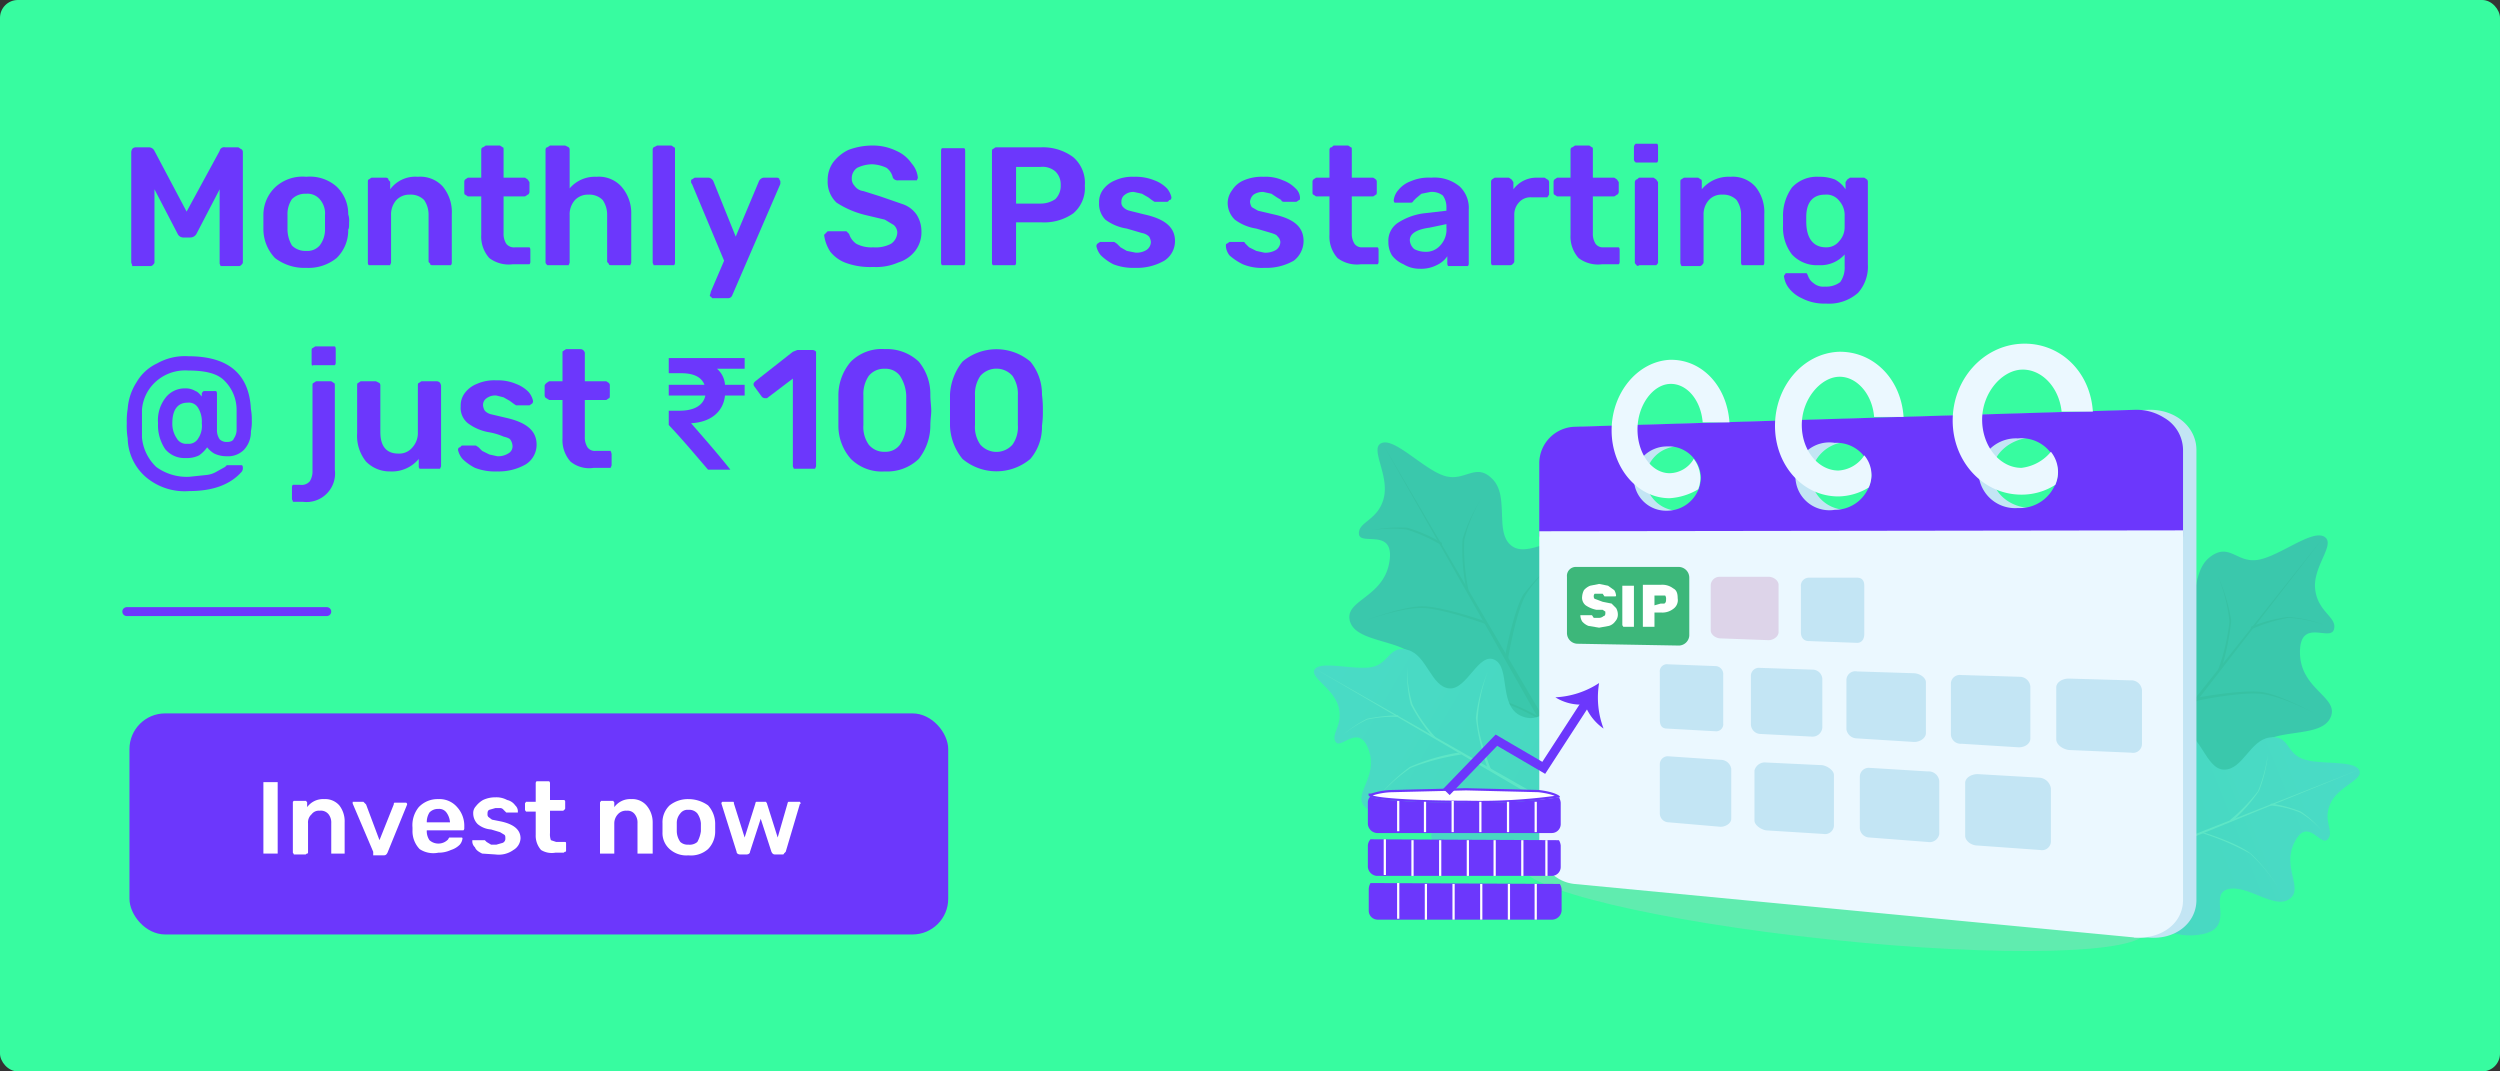 <svg xmlns="http://www.w3.org/2000/svg" xmlns:xlink="http://www.w3.org/1999/xlink" viewBox="0 0 280 120"><rect x="0" y="0" width="280" height="120" fill="#333333" stroke="none"/><defs><style>.cls-1{isolation:isolate;}.cls-2{fill:#37fca0;}.cls-3{fill:#6c37fc;}.cls-16,.cls-4{fill:#fff;}.cls-5{opacity:0.4;}.cls-6{fill:#3f7abf;}.cls-7{fill:#376ba8;}.cls-8{fill:url(#linear-gradient);}.cls-9{fill:#97c6ff;}.cls-10{fill:url(#linear-gradient-2);}.cls-11{fill:#bec7d4;opacity:0.3;mix-blend-mode:multiply;}.cls-12{fill:#c3e5f4;}.cls-13{fill:#ebf8ff;}.cls-14{fill:#3db77a;}.cls-15{fill:#ddd4e9;}.cls-16,.cls-18,.cls-19{stroke:#6c37fc;}.cls-16,.cls-17,.cls-18,.cls-19{stroke-miterlimit:10;}.cls-16,.cls-17{stroke-width:0.25px;}.cls-17,.cls-18,.cls-19{fill:none;}.cls-17{stroke:#fff;}.cls-19{stroke-linecap:round;}</style><linearGradient id="linear-gradient" x1="147.39" y1="47.21" x2="179.74" y2="28.52" gradientTransform="matrix(1, 0, 0, -1, 0, 122)" gradientUnits="userSpaceOnUse"><stop offset="0" stop-color="#64abff"/><stop offset="1" stop-color="#60a0ed"/></linearGradient><linearGradient id="linear-gradient-2" x1="263.96" y1="36.87" x2="231.6" y2="18.19" gradientTransform="matrix(0.99, 0.14, 0.14, -0.99, -2.42, 85.35)" xlink:href="#linear-gradient"/></defs><g class="cls-1"><g id="Layer_1" data-name="Layer 1"><rect class="cls-2" width="280" height="120" rx="2"/><path class="cls-3" d="M14.8,29.7c0-.1-.1-.2-.1-.3V17a1,1,0,0,1,.1-.3.5.5,0,0,1,.4-.2h1.5a.7.7,0,0,1,.6.4l3.6,6.8,3.7-6.8a.5.5,0,0,1,.6-.4h1.5l.3.2c.1,0,.2.2.2.3V29.4c0,.1-.1.2-.2.3s-.2.1-.3.1h-2c0-.1-.1-.2-.1-.3V21.2l-2.6,5a.8.8,0,0,1-.7.4h-.8a.7.7,0,0,1-.6-.4l-2.6-5v8.2c0,.1-.1.2-.2.3s-.2.1-.3.1h-2Z"/><path class="cls-3" d="M30.8,28.9a4.7,4.7,0,0,1-1.3-3.2V24a4.3,4.3,0,0,1,1.4-3.1,4.5,4.5,0,0,1,3.4-1.1,4.5,4.5,0,0,1,3.4,1.1A4.2,4.2,0,0,1,39,24a2.2,2.2,0,0,1,.1.9c0,.4,0,.7-.1.8a4.3,4.3,0,0,1-1.3,3.2A5,5,0,0,1,34.3,30,5.4,5.4,0,0,1,30.8,28.9Zm5-1.4a2.9,2.9,0,0,0,.6-1.9V24.1a2.4,2.4,0,0,0-.6-1.8,1.8,1.8,0,0,0-1.5-.6,2.1,2.1,0,0,0-1.6.6,3,3,0,0,0-.5,1.8v1.5a3.6,3.6,0,0,0,.5,1.9,2.1,2.1,0,0,0,1.6.6A1.8,1.8,0,0,0,35.8,27.5Z"/><path class="cls-3" d="M41.3,29.7a.4.4,0,0,1-.1-.3v-9c0-.1,0-.3.1-.3l.3-.2h1.6c.2,0,.3.1.3.2s.2.2.2.3v.8a3.5,3.5,0,0,1,3.1-1.4,3.4,3.4,0,0,1,2.8,1.1,4.5,4.5,0,0,1,1,3.1v5.4a.4.4,0,0,1-.1.3h-2c-.2,0-.3,0-.3-.1s-.2-.2-.2-.3V24.1a2.9,2.9,0,0,0-.5-1.7,2.1,2.1,0,0,0-1.6-.6,2,2,0,0,0-1.5.6,2.4,2.4,0,0,0-.6,1.7v5.3c0,.1-.1.2-.1.3H41.3Z"/><path class="cls-3" d="M54.8,28.9a3.6,3.6,0,0,1-.9-2.6V22H52.4l-.3-.2c-.1,0-.1-.2-.1-.3V20.4a.4.4,0,0,1,.1-.3l.3-.2h1.5V16.8c0-.2.1-.3.2-.3l.3-.2H56l.3.2c.1,0,.1.1.1.3v3.1h2.4l.3.2.2.3v1.1c0,.1-.1.3-.2.3l-.3.2H56.4v4.1a2.1,2.1,0,0,0,.3,1.2,1.1,1.1,0,0,0,1,.4h1.6c.1.1.1.2.1.4v1.2a.4.4,0,0,1-.1.3H57.4A3.6,3.6,0,0,1,54.8,28.9Z"/><path class="cls-3" d="M61.3,29.7c-.1-.1-.2-.2-.2-.3V16.8c0-.2.1-.3.2-.3l.3-.2h1.7l.4.2a.4.4,0,0,1,.1.3v4.3a3.7,3.7,0,0,1,3-1.3,3.4,3.4,0,0,1,2.8,1.1A4.5,4.5,0,0,1,70.7,24v5.4c0,.1-.1.2-.1.3H68.5c-.1,0-.3,0-.3-.1s-.2-.2-.2-.3V24.1a2.9,2.9,0,0,0-.5-1.7,2.1,2.1,0,0,0-1.6-.6,2,2,0,0,0-1.5.6,2.4,2.4,0,0,0-.6,1.7v5.3c0,.1-.1.2-.1.3H61.3Z"/><path class="cls-3" d="M73.2,29.7c0-.1-.1-.2-.1-.3V16.8a.4.4,0,0,1,.1-.3l.4-.2h1.6l.3.2c.1,0,.1.1.1.3V29.4a.4.4,0,0,1-.1.3H73.2Z"/><path class="cls-3" d="M79.7,33.3c-.1-.1-.2-.1-.2-.2s.1-.2.1-.4l1.5-3.5-3.6-8.6a.3.3,0,0,1-.1-.2c0-.2,0-.3.1-.3l.3-.2h1.6a.7.7,0,0,1,.5.4l2.5,6.2L85,20.3a.7.7,0,0,1,.5-.4H87c.2,0,.3.1.3.2s.1.1.1.2v.3L82,33.1a.5.5,0,0,1-.5.3H79.9C79.8,33.4,79.7,33.4,79.7,33.3Z"/><path class="cls-3" d="M94.9,29.5A4,4,0,0,1,93,28.2a4.4,4.4,0,0,1-.7-1.9,39806572953252.4,39806572953252.4,0,0,0,.4-.4h2.1l.3.3a2.1,2.1,0,0,0,.8,1.1,3.6,3.6,0,0,0,1.9.4,3.7,3.7,0,0,0,2-.4,1.6,1.6,0,0,0,.7-1.3,1.2,1.2,0,0,0-.4-.8l-1-.6L97,24.1a10.4,10.4,0,0,1-3.3-1.4,3.2,3.2,0,0,1-1-2.5,3.4,3.4,0,0,1,.6-2A4.7,4.7,0,0,1,95,16.8a7.6,7.6,0,0,1,2.7-.5,6,6,0,0,1,2.7.6,4,4,0,0,1,1.7,1.4,2.8,2.8,0,0,1,.7,1.6c0,.1-.1.2-.1.3h-2.1a.6.6,0,0,1-.6-.3,1.9,1.9,0,0,0-.7-1.1,4.2,4.2,0,0,0-1.6-.4,3.9,3.9,0,0,0-1.7.4,1.4,1.4,0,0,0-.6,1.2,1.1,1.1,0,0,0,.3.8,1.4,1.4,0,0,0,1,.6l1.9.6,2.6.9a3.1,3.1,0,0,1,1.5,1.2,3.5,3.5,0,0,1,.5,1.8,3.4,3.4,0,0,1-.7,2.2,3.8,3.8,0,0,1-1.9,1.3,6.1,6.1,0,0,1-2.8.5A7.9,7.9,0,0,1,94.9,29.5Z"/><path class="cls-3" d="M105.5,29.7a.4.4,0,0,1-.1-.3V17c0-.2,0-.3.1-.4H108c.1.1.1.2.1.4V29.4a.4.4,0,0,1-.1.3h-2.5Z"/><path class="cls-3" d="M111.2,29.7a.4.4,0,0,1-.1-.3V17c0-.1,0-.3.1-.3l.3-.2h5.1a5.7,5.7,0,0,1,3.6,1.1,3.8,3.8,0,0,1,1.3,3.2,3.7,3.7,0,0,1-1.3,3.1,5.7,5.7,0,0,1-3.6,1h-2.8v4.5a.4.4,0,0,1-.1.3h-2.5Zm5.3-6.9a2.9,2.9,0,0,0,1.7-.5,2.1,2.1,0,0,0,.6-1.6,2,2,0,0,0-.6-1.5,2.2,2.2,0,0,0-1.7-.5h-2.7v4.1Z"/><path class="cls-3" d="M124.7,29.6a5.6,5.6,0,0,1-1.4-1,2.3,2.3,0,0,1-.5-1,.4.4,0,0,1,.1-.3l.3-.2h1.6l.3.2.4.4.7.4,1,.2a2.1,2.1,0,0,0,1.2-.3,1.1,1.1,0,0,0,.5-.9,1.4,1.4,0,0,0-.2-.6,1.5,1.5,0,0,0-.8-.4l-1.7-.5a5.4,5.4,0,0,1-2.4-1,2.5,2.5,0,0,1-.7-1.9,2.3,2.3,0,0,1,.4-1.4,3.1,3.1,0,0,1,1.4-1.1,4.6,4.6,0,0,1,2.1-.4,5.6,5.6,0,0,1,2.3.4,3.8,3.8,0,0,1,1.4.9,2.3,2.3,0,0,1,.5,1c0,.2-.1.3-.2.3s-.1.2-.3.2h-1.4l-.3-.2-.4-.3-.7-.4-.9-.2a1.5,1.5,0,0,0-1,.3.9.9,0,0,0-.4.8.7.7,0,0,0,.2.6,1.4,1.4,0,0,0,.7.4l1.6.4c2.3.5,3.5,1.4,3.5,3a2.6,2.6,0,0,1-1.2,2.2,6.2,6.2,0,0,1-3.3.8A6.1,6.1,0,0,1,124.7,29.6Z"/><path class="cls-3" d="M139.2,29.6a6.5,6.5,0,0,1-1.5-1,1.9,1.9,0,0,1-.4-1c0-.2,0-.3.1-.3l.3-.2h1.6c.1,0,.1.1.2.2l.4.4.8.4.9.2a2.3,2.3,0,0,0,1.3-.3,1.1,1.1,0,0,0,.5-.9.9.9,0,0,0-.3-.6c-.1-.2-.4-.3-.7-.4l-1.7-.5a5.4,5.4,0,0,1-2.4-1,2.6,2.6,0,0,1-.8-1.9,2.4,2.4,0,0,1,.5-1.4,2.8,2.8,0,0,1,1.3-1.1,5.1,5.1,0,0,1,2.2-.4,4.8,4.8,0,0,1,2.2.4,3.8,3.8,0,0,1,1.4.9,1.5,1.5,0,0,1,.5,1c0,.2,0,.3-.1.3l-.3.2h-1.4c-.2,0-.3-.1-.3-.2l-.5-.3-.6-.4-.9-.2a1.8,1.8,0,0,0-1.1.3,1.2,1.2,0,0,0-.4.8,1.4,1.4,0,0,0,.2.6l.7.4,1.7.4c2.3.5,3.4,1.4,3.4,3a2.8,2.8,0,0,1-1.1,2.2,6.2,6.2,0,0,1-3.3.8A5.5,5.5,0,0,1,139.2,29.6Z"/><path class="cls-3" d="M149.8,28.9a3.6,3.6,0,0,1-.9-2.6V22h-1.5l-.3-.2c-.1,0-.1-.2-.1-.3V20.4a.4.4,0,0,1,.1-.3l.3-.2h1.5V16.8c0-.2.1-.3.2-.3s.2-.2.3-.2H151l.3.2c.1,0,.1.1.1.3v3.1h2.4l.3.2a.4.4,0,0,1,.1.3v1.1c0,.1,0,.3-.1.3l-.3.2h-2.4v4.1a2.1,2.1,0,0,0,.3,1.2,1,1,0,0,0,.9.4h1.7c.1.1.1.2.1.4v1.2a.4.4,0,0,1-.1.3h-1.9A3.6,3.6,0,0,1,149.8,28.9Z"/><path class="cls-3" d="M157.2,29.6a3.2,3.2,0,0,1-1.3-1,2.8,2.8,0,0,1-.4-1.5,2.4,2.4,0,0,1,1-2.1,7,7,0,0,1,2.9-1.1l2.6-.3v-.4a2.2,2.2,0,0,0-.4-1.3,2,2,0,0,0-1.4-.4l-1,.2-.6.5-.3.3c-.1.2-.2.2-.3.2h-1.8a.4.4,0,0,1-.1-.3,2.1,2.1,0,0,1,.5-1.1,3.2,3.2,0,0,1,1.4-1,5,5,0,0,1,2.3-.4,4.4,4.4,0,0,1,3.2,1,3.3,3.3,0,0,1,1,2.6v6a.4.4,0,0,1-.1.3h-2.2a.4.4,0,0,1-.1-.3v-.8a2.9,2.9,0,0,1-1.2,1,3.8,3.8,0,0,1-1.9.4A3.4,3.4,0,0,1,157.2,29.6Zm4.1-2.1a2.6,2.6,0,0,0,.7-2v-.4l-1.9.4c-1.5.2-2.2.7-2.2,1.4a1.4,1.4,0,0,0,.5,1,2.7,2.7,0,0,0,1.2.3A2.1,2.1,0,0,0,161.3,27.5Z"/><path class="cls-3" d="M167.1,29.7a.4.4,0,0,1-.1-.3v-9a.4.4,0,0,1,.1-.3l.3-.2H169l.3.2.2.3v.8a3.2,3.2,0,0,1,2.7-1.3h.8l.3.2c.1,0,.2.2.2.3v1.4l-.2.3h-1.8a1.7,1.7,0,0,0-1.4.6,2,2,0,0,0-.5,1.4v5.2c0,.1-.1.2-.2.3s-.2.1-.3.1h-2Z"/><path class="cls-3" d="M176.8,28.9a3.6,3.6,0,0,1-.9-2.6V22h-1.5l-.3-.2c-.1,0-.1-.2-.1-.3V20.4a.4.4,0,0,1,.1-.3l.3-.2h1.5V16.8c0-.2.1-.3.2-.3l.3-.2H178l.3.2c.1,0,.1.1.1.3v3.1h2.4l.3.2.2.3v1.1c0,.1-.1.3-.2.3l-.3.2h-2.4v4.1a2.1,2.1,0,0,0,.3,1.2,1,1,0,0,0,.9.4h1.7c.1.1.1.2.1.4v1.2a.4.4,0,0,1-.1.3h-1.9A3.6,3.6,0,0,1,176.8,28.9Z"/><path class="cls-3" d="M183.2,18.2c-.1-.1-.2-.2-.2-.3V16.5a.5.5,0,0,1,.2-.4h2.4c.1.1.1.2.1.4v1.4a.4.4,0,0,1-.1.3h-2.4Zm.1,11.5c-.1-.1-.2-.2-.2-.3v-9c0-.1.1-.3.2-.3s.2-.2.3-.2h1.6l.3.2.2.3v9c0,.1-.1.2-.2.3h-1.9C183.5,29.8,183.3,29.8,183.3,29.7Z"/><path class="cls-3" d="M188.3,29.7a.4.4,0,0,1-.1-.3v-9c0-.1,0-.3.1-.3l.3-.2h1.6l.3.2c.1,0,.1.2.1.3v.8a3.9,3.9,0,0,1,3.2-1.4,3.4,3.4,0,0,1,2.8,1.1,4.5,4.5,0,0,1,1,3.1v5.4a.4.4,0,0,1-.1.3h-2.4a.4.4,0,0,1-.1-.3V24.1a2.9,2.9,0,0,0-.5-1.7,2.1,2.1,0,0,0-1.6-.6,1.9,1.9,0,0,0-1.5.6,2.4,2.4,0,0,0-.6,1.7v5.3c0,.1-.1.2-.2.3s-.2.1-.3.1h-2Z"/><path class="cls-3" d="M201.8,33.4a3.8,3.8,0,0,1-1.5-1.2,2.7,2.7,0,0,1-.5-1.3l.2-.3h2.3c.1,0,.1.1.2.3a1.6,1.6,0,0,0,.6.8,1.7,1.7,0,0,0,1.3.4,2.6,2.6,0,0,0,1.7-.5,2.8,2.8,0,0,0,.5-1.8V28.5a3.6,3.6,0,0,1-2.9,1.2,3.8,3.8,0,0,1-3-1.2,4.9,4.9,0,0,1-1-3.2v-1a5.4,5.4,0,0,1,1-3.3,3.8,3.8,0,0,1,3-1.2,4.8,4.8,0,0,1,1.8.3,3.2,3.2,0,0,1,1.2,1.1v-.8l.2-.3.3-.2h1.6l.3.2a.4.4,0,0,1,.1.3v9.2a4.4,4.4,0,0,1-1.1,3.2,4.9,4.9,0,0,1-3.6,1.2A5.4,5.4,0,0,1,201.8,33.4ZM206,27a2.3,2.3,0,0,0,.6-1.6V24.2a2.4,2.4,0,0,0-.6-1.7,1.8,1.8,0,0,0-1.6-.7c-1.3,0-2.1.8-2.1,2.5v.5c0,1.9.8,2.9,2.2,2.9A1.8,1.8,0,0,0,206,27Z"/><path class="cls-3" d="M16.3,53.4a5.9,5.9,0,0,1-2-4.3,8.6,8.6,0,0,1-.1-1.7,8.1,8.1,0,0,1,.1-1.6,6.3,6.3,0,0,1,1-3,5.2,5.2,0,0,1,2.3-2.1,6.3,6.3,0,0,1,3.5-.8c4.5,0,6.8,2,7,5.9a6.6,6.6,0,0,1,.1,1.3,4.9,4.9,0,0,1-.1,1.2,2.9,2.9,0,0,1-.8,2.1,2.5,2.5,0,0,1-1.9.7,3.2,3.2,0,0,1-1.4-.3,2.9,2.9,0,0,1-.8-.7,3.8,3.8,0,0,1-.9.9,3.1,3.1,0,0,1-1.5.3,2.8,2.8,0,0,1-2.3-1,4.8,4.8,0,0,1-.8-2.9,4.1,4.1,0,0,1,.8-2.8,2.7,2.7,0,0,1,2.2-1.1,2.1,2.1,0,0,1,1.2.3c.3.1.5.4.7.6v-.3c0-.1.1-.2.2-.3h1.4a.4.4,0,0,1,.1.3v4a1.8,1.8,0,0,0,.3,1.1,1.1,1.1,0,0,0,.8.3c.4,0,.7-.1.8-.4a1.7,1.7,0,0,0,.3-1V45.9a4.6,4.6,0,0,0-1.4-3.3c-.8-.8-2.2-1.1-4-1.1a4.9,4.9,0,0,0-3.6,1.2,4.7,4.7,0,0,0-1.6,3.2V49a5.2,5.2,0,0,0,1.6,3.3,5.8,5.8,0,0,0,3.7,1.1l1.9-.2a2.8,2.8,0,0,0,1.2-.4l.9-.5.2-.2h1.7c.1.1.1.2.1.4a.8.8,0,0,1-.1.3c-1.3,1.5-3.3,2.2-5.9,2.2A6.7,6.7,0,0,1,16.3,53.4Zm5.9-4.3a2.5,2.5,0,0,0,.4-1.7,2.9,2.9,0,0,0-.4-1.7,1.2,1.2,0,0,0-1.2-.6c-1.1,0-1.7.8-1.7,2.3a2.9,2.9,0,0,0,.5,1.7,1.2,1.2,0,0,0,1.2.6A1.2,1.2,0,0,0,22.2,49.1Z"/><path class="cls-3" d="M32.8,56.1a.4.4,0,0,1-.1-.3V54.7c0-.2,0-.3.1-.4h.8a1.2,1.2,0,0,0,1.1-.4,2.1,2.1,0,0,0,.3-1.2V43.2c0-.1,0-.3.1-.3l.3-.2h1.7l.3.2c.1,0,.1.2.1.3v9.4a3.2,3.2,0,0,1-3.6,3.6H32.8ZM35,41a.4.4,0,0,1-.1-.3V39.3c0-.1,0-.3.1-.3l.3-.2h2.2c.1.1.1.2.1.4v1.4a.4.4,0,0,1-.1.3H35Z"/><path class="cls-3" d="M41,51.7a4.6,4.6,0,0,1-1-3.2V43.2c0-.1,0-.3.1-.3l.3-.2h1.7l.4.2a.4.4,0,0,1,.1.3v5.2c0,1.6.7,2.4,2,2.4a1.9,1.9,0,0,0,1.6-.7,2.4,2.4,0,0,0,.6-1.7V43.2c0-.1,0-.3.1-.3l.3-.2h1.7a.5.5,0,0,1,.4.2,1,1,0,0,1,.1.3v9c0,.1-.1.2-.1.3H47a.4.4,0,0,1-.1-.3v-.8a3.9,3.9,0,0,1-3.2,1.4A3.7,3.7,0,0,1,41,51.7Z"/><path class="cls-3" d="M53.2,52.4a5.6,5.6,0,0,1-1.4-1,2.3,2.3,0,0,1-.5-1c0-.2.1-.3.2-.3s.1-.2.3-.2h1.5l.3.2.4.4.8.4.9.2a2.1,2.1,0,0,0,1.2-.3.9.9,0,0,0,.5-.9,1.4,1.4,0,0,0-.2-.6c-.1-.2-.4-.3-.8-.4a7.1,7.1,0,0,0-1.7-.5,5.5,5.5,0,0,1-2.3-1,2.2,2.2,0,0,1-.8-1.9,2.3,2.3,0,0,1,.4-1.4A3.1,3.1,0,0,1,53.4,43a4.8,4.8,0,0,1,2.2-.4,5.1,5.1,0,0,1,2.2.4,3.8,3.8,0,0,1,1.4.9,2.3,2.3,0,0,1,.5,1,.4.4,0,0,1-.1.3l-.3.2H57.8l-.3-.2-.4-.3-.7-.4-.8-.2a1.6,1.6,0,0,0-1.1.3.9.9,0,0,0-.4.8,1.4,1.4,0,0,0,.2.6,1.4,1.4,0,0,0,.7.4l1.7.4c2.2.5,3.4,1.4,3.4,3A2.6,2.6,0,0,1,58.9,52a6.1,6.1,0,0,1-3.2.8A6.2,6.2,0,0,1,53.2,52.4Z"/><path class="cls-3" d="M63.9,51.7a3.6,3.6,0,0,1-.9-2.6V44.8H61.5l-.3-.2c-.1,0-.2-.2-.2-.3V43.2c0-.1.1-.2.2-.3l.3-.2H63V39.6c0-.2,0-.3.1-.3l.3-.2H65a.5.5,0,0,1,.4.2.4.4,0,0,1,.1.3v3.1h2.4l.3.2a.4.4,0,0,1,.1.3v1.1c0,.1,0,.3-.1.3l-.3.2H65.5v4.1a2.1,2.1,0,0,0,.3,1.2,1,1,0,0,0,.9.4h1.7c0,.1.1.2.1.4v1.2c0,.1-.1.2-.1.3H66.5A3.3,3.3,0,0,1,63.9,51.7Z"/><path class="cls-3" d="M83.4,41.3H80.3a2.6,2.6,0,0,1,.9,1.8h2.2v1.2H81.2c-.2,1.9-1.7,3-3.8,3.1,1.3,1.5,2.9,3.3,4.4,5.2H79.3c-1.3-1.5-2.7-3.2-4.4-5V46h1.2c1.8,0,2.7-.7,2.9-1.7H74.9V43.1h4c-.3-.8-1.1-1.3-2.6-1.3H74.9V40.1h8.5Z"/><path class="cls-3" d="M88.9,52.5c0-.1-.1-.2-.1-.3V42.4l-2.9,2.2h-.2a.5.5,0,0,1-.4-.2l-.8-1.1a.4.4,0,0,1-.1-.3c0-.1.1-.2.2-.3l4.2-3.3.5-.2H91a.5.5,0,0,1,.4.2V52.2c0,.1-.1.2-.1.3H88.9Z"/><path class="cls-3" d="M95.3,51.4a5.6,5.6,0,0,1-1.4-3.7V44.2a5.8,5.8,0,0,1,1.4-3.7,4.9,4.9,0,0,1,3.8-1.4,5.2,5.2,0,0,1,3.8,1.4,5.7,5.7,0,0,1,1.3,3.7c0,.7.1,1.3.1,1.8s-.1,1-.1,1.7a6.1,6.1,0,0,1-1.3,3.7,5.1,5.1,0,0,1-3.8,1.4A4.9,4.9,0,0,1,95.3,51.4Zm5.5-1.6a4.1,4.1,0,0,0,.7-2.2V44.3a4.4,4.4,0,0,0-.7-2.2,2,2,0,0,0-1.7-.8,2.2,2.2,0,0,0-1.8.8,3.6,3.6,0,0,0-.6,2.2v3.3a3.4,3.4,0,0,0,.6,2.2,2.2,2.2,0,0,0,1.8.8A2,2,0,0,0,100.8,49.8Z"/><path class="cls-3" d="M107.8,51.4a6.2,6.2,0,0,1-1.4-3.7V44.2a6.4,6.4,0,0,1,1.4-3.7,5.9,5.9,0,0,1,7.6,0,5.7,5.7,0,0,1,1.3,3.7,12.1,12.1,0,0,1,.1,1.8,10.9,10.9,0,0,1-.1,1.7,5.5,5.5,0,0,1-1.3,3.7,5.9,5.9,0,0,1-7.6,0Zm5.6-1.6a3.4,3.4,0,0,0,.6-2.2V44.3a3.6,3.6,0,0,0-.6-2.2,2.4,2.4,0,0,0-3.6,0,3.6,3.6,0,0,0-.6,2.2v3.3a3.4,3.4,0,0,0,.6,2.2,2.4,2.4,0,0,0,3.6,0Z"/><rect class="cls-3" x="14.5" y="79.9" width="91.7" height="24.76" rx="4"/><path class="cls-4" d="M29.5,95.6v-8h1.6v8H29.5Z"/><path class="cls-4" d="M32.9,95.6c-.1,0-.1-.1-.1-.2V89.9c0-.1,0-.1.1-.2h1.4c0,.1.1.1.1.2v.5a2.2,2.2,0,0,1,1.9-.9,2.1,2.1,0,0,1,1.7.7,2.9,2.9,0,0,1,.6,1.9v3.5H37.1V92.2a1.5,1.5,0,0,0-.3-1,1.1,1.1,0,0,0-1-.4,1,1,0,0,0-.9.4,1.2,1.2,0,0,0-.4,1v3.2c0,.1,0,.2-.1.2s-.1.1-.2.1H32.9Z"/><path class="cls-4" d="M41.8,95.6v-.2L39.5,90h0v-.2h1.2l.3.3,1.5,4,1.6-4c0-.1,0-.2.1-.2h1.3c.1.1.1.1.1.2h0l-2.2,5.4c-.1.2-.2.3-.4.3H41.8Z"/><path class="cls-4" d="M47,95.1a2.9,2.9,0,0,1-.8-2.1v-.3a3.2,3.2,0,0,1,.7-2.3,2.9,2.9,0,0,1,2.2-.9,2.6,2.6,0,0,1,2.1.9,3.1,3.1,0,0,1,.8,2.2v.2a.3.3,0,0,1-.1.2H47.8a1.8,1.8,0,0,0,.3,1.1,1.5,1.5,0,0,0,2.1-.1c0-.1.1-.1.1-.2h1.4a.1.1,0,0,1,.1.1,1.3,1.3,0,0,1-.3.7,2.4,2.4,0,0,1-1,.6,3.2,3.2,0,0,1-1.4.3A2.8,2.8,0,0,1,47,95.1Zm3.4-3h0A2.1,2.1,0,0,0,50,91a1,1,0,0,0-.9-.4,1.3,1.3,0,0,0-1,.4,2,2,0,0,0-.3,1.1h2.6Z"/><path class="cls-4" d="M54,95.6c-.4-.2-.7-.4-.8-.7a.9.9,0,0,1-.3-.6v-.2h1.4l.2.2.5.3h.6l.7-.2a.5.5,0,0,0,.3-.5c0-.2,0-.3-.1-.4l-.5-.3-1-.3a2.6,2.6,0,0,1-1.5-.6,1.7,1.7,0,0,1-.5-1.2,1.1,1.1,0,0,1,.3-.8,2.7,2.7,0,0,1,.8-.7,3.2,3.2,0,0,1,1.4-.3,2.5,2.5,0,0,1,1.3.3,1.5,1.5,0,0,1,.9.6.9.9,0,0,1,.3.6v.2H56.7l-.3-.3a.5.5,0,0,0-.4-.2h-.5l-.7.2c-.2.1-.2.3-.2.5a.4.4,0,0,0,.1.3l.4.3,1,.2c1.4.3,2.2.9,2.2,1.9a1.6,1.6,0,0,1-.8,1.3,2.8,2.8,0,0,1-2,.5Z"/><path class="cls-4" d="M60.6,95.2a2.4,2.4,0,0,1-.6-1.7V90.9H58.9c0-.1-.1-.1-.1-.2v-.7c0-.1.1-.1.1-.2H60V87.7a.3.3,0,0,1,.1-.2h1.4a.3.3,0,0,1,.1.2v1.9h1.6c.1.1.1.1.1.2v.7c0,.1,0,.1-.1.2s-.1.1-.2.1H61.6v2.5a1.9,1.9,0,0,0,.1.8l.6.2h1c.1,0,.1.1.1.2v.7c0,.1,0,.2-.1.2s-.1.1-.2.1h-.9A2.3,2.3,0,0,1,60.6,95.2Z"/><path class="cls-4" d="M67.2,95.6V89.9c0-.1.1-.1.1-.2h1.4c0,.1.1.1.1.2v.5a2.2,2.2,0,0,1,1.9-.9,2.1,2.1,0,0,1,1.7.7,2.9,2.9,0,0,1,.7,1.9v3.5H71.4V92.2a1.5,1.5,0,0,0-.3-1,1,1,0,0,0-.9-.4,1.2,1.2,0,0,0-1,.4,1.5,1.5,0,0,0-.4,1v3.4H67.2Z"/><path class="cls-4" d="M75,95.1a2.4,2.4,0,0,1-.8-1.9v-1a2.6,2.6,0,0,1,.8-2,3.3,3.3,0,0,1,2.1-.7,3.8,3.8,0,0,1,2.2.7,3.1,3.1,0,0,1,.8,2v1a2.8,2.8,0,0,1-.8,1.9,2.9,2.9,0,0,1-2.2.7A2.8,2.8,0,0,1,75,95.1Zm3.1-.8a3.4,3.4,0,0,0,.4-1.2v-.9a2.3,2.3,0,0,0-.4-1.1,1.2,1.2,0,0,0-1-.4,1,1,0,0,0-.9.4,1.6,1.6,0,0,0-.4,1.1v.9a2.1,2.1,0,0,0,.4,1.2,1.2,1.2,0,0,0,.9.3A1.3,1.3,0,0,0,78.1,94.3Z"/><path class="cls-4" d="M82.5,95.4,80.8,90h0c0-.1,0-.1.1-.2h1.2c.1,0,.1.1.1.2l1.2,3.8,1.2-3.8c0-.1,0-.1.1-.2h1.1c0,.1.1.1.1.2l1.2,3.8,1.1-3.8a.3.3,0,0,1,.1-.2h1.3c0,.1.1.1.1.2h-.1L88,95.4l-.2.2c0,.1-.1.1-.2.1h-.8c-.2,0-.3-.1-.4-.3l-1.2-3.7L84,95.4c0,.2-.2.3-.4.3h-.7C82.7,95.7,82.5,95.6,82.5,95.4Z"/><g class="cls-5"><path class="cls-6" d="M178.4,89.2c2.2-4.9,4.2-13.9,3.7-16.9s-3.7,0-5.8-2.8,2-6.5.7-8.6-5.5,1.7-7.6.3-.3-5.5-2.2-7.5-3.1.3-5.4-.4-5.5-4.2-7-3.7.8,3.5.2,6.1-2.9,2.7-2.8,4.1,4.1-.8,3.4,3.2-5.1,4.2-4.4,6.6,5.9,2,7.6,4.2-4,3.4-1.2,7,7,3.1,10.5,4.7,5,3.9,9.2,4.3A2.4,2.4,0,0,0,178.4,89.2Z"/><path class="cls-7" d="M179.5,73.8a19.5,19.5,0,0,0-3.6,4.5c-1.2,2.1-.8,6.3-.8,6.3l-.2-.5s-.2-4.1.9-6.1A22.3,22.3,0,0,1,179.5,73.8Z"/><path class="cls-7" d="M160.9,79.3a20.3,20.3,0,0,1,5.6-.9c2.5,0,6.1,2.3,6.1,2.3l-.2-.4s-3.8-2.2-6-2.2A20.8,20.8,0,0,0,160.9,79.3Z"/><path class="cls-7" d="M175.3,61.9s-3.4,2.8-4.5,4.9-1.9,7-1.9,7l-.3-.5s.9-4.8,2-6.7A28,28,0,0,1,175.3,61.9Z"/><path class="cls-7" d="M152.9,69.5s4.1-1.5,6.5-1.4,7,1.8,7,1.8l-.3-.4s-4.6-1.6-6.8-1.6S152.9,69.5,152.9,69.5Z"/><path class="cls-7" d="M166,55.7a15.5,15.5,0,0,0-2,4.8,22.2,22.2,0,0,0,.5,5.7l-.3-.3a22.8,22.8,0,0,1-.4-5.5A18.9,18.9,0,0,1,166,55.7Z"/><path class="cls-7" d="M153.5,59.4a14.9,14.9,0,0,1,4-.1,17.6,17.6,0,0,1,4,1.8v-.3a17.1,17.1,0,0,0-3.9-1.7A16.5,16.5,0,0,0,153.5,59.4Z"/><path class="cls-7" d="M154.8,49.6,182.6,97l-.7.4Z"/><path class="cls-8" d="M179.8,93.1c-.4-4.3-2.6-11.4-4.2-13.3s-2.6,1.5-5.2.4-1.2-5.4-3-6.3-3.1,3.4-5.1,3.2-2.5-3.7-4.6-4.3-2.1,1.5-4,1.9-5.6-.7-6.4.2,2,2.1,2.6,4.2-.9,3.1-.3,4,2.6-2.2,3.7.9-1.9,5-.4,6.4,5-1,7-.1-1.4,4,2,5.3,6.1-.6,9.3-.9,5.1.7,8.1-.7C179.5,93.9,179.9,93.3,179.8,93.1Z"/><path class="cls-9" d="M174.4,81.9a16.3,16.3,0,0,0-.7,4.6c.1,2,2,4.7,2,4.7l-.3-.2s-1.9-2.8-1.9-4.6A18.3,18.3,0,0,1,174.4,81.9Z"/><path class="cls-9" d="M163.6,93.3a17.1,17.1,0,0,1,3.6-3c1.7-.9,5.2-.8,5.2-.8l-.4-.2s-3.4,0-5,.9A18.9,18.9,0,0,0,163.6,93.3Z"/><path class="cls-9" d="M166.6,75.3a18,18,0,0,0-1.1,5.2c0,2,1.5,5.7,1.5,5.7l-.4-.2a25.7,25.7,0,0,1-1.3-5.6A19.6,19.6,0,0,1,166.6,75.3Z"/><path class="cls-9" d="M154,89.7a18.8,18.8,0,0,1,4-3.7,26.4,26.4,0,0,1,5.7-1.5l-.4-.2a23.1,23.1,0,0,0-5.4,1.6A19.8,19.8,0,0,0,154,89.7Z"/><path class="cls-9" d="M157.6,74.7a14.2,14.2,0,0,0,.6,4.2,16.3,16.3,0,0,0,2.6,3.7h-.3a20.2,20.2,0,0,1-2.5-3.7A15.3,15.3,0,0,1,157.6,74.7Z"/><path class="cls-9" d="M150.3,82.4a13.4,13.4,0,0,1,2.8-1.8,13,13,0,0,1,3.5-.3v-.2a22.6,22.6,0,0,0-3.5.4A13.9,13.9,0,0,0,150.3,82.4Z"/><path class="cls-9" d="M147.3,74.9l38.7,22-.3.5Z"/><path class="cls-6" d="M231.4,95.9c-1.5-5.1-2.2-14.4-1.3-17.2s3.7.4,6.1-2-1.1-6.7.6-8.6,5.2,2.5,7.4,1.3,1.1-5.3,3.3-7,3,.7,5.4.3,6-3.4,7.4-2.6-1.3,3.3-1,5.9,2.5,3.1,2.1,4.5-3.9-1.4-3.8,2.7,4.5,4.9,3.4,7.2-6.1,1.1-8,3.1,3.4,3.9.1,7-7.3,2.1-11,3.2-5.5,3.1-9.7,3A3.9,3.9,0,0,1,231.4,95.9Z"/><path class="cls-7" d="M232.4,80.5a19.3,19.3,0,0,1,3,4.9c.8,2.3-.1,6.4-.1,6.4l.3-.4s.8-4.1,0-6.2A26,26,0,0,0,232.4,80.5Z"/><path class="cls-7" d="M250.1,88.6a18.3,18.3,0,0,0-5.5-1.7c-2.4-.3-6.3,1.4-6.3,1.4l.3-.4s4-1.6,6.2-1.2A21.1,21.1,0,0,1,250.1,88.6Z"/><path class="cls-7" d="M238.3,69.3a24.5,24.5,0,0,1,3.8,5.5c.8,2.3.9,7.2.9,7.2l.3-.4s-.2-4.9-1.1-7S238.3,69.3,238.3,69.3Z"/><path class="cls-7" d="M259.4,80s-3.8-2.1-6.3-2.3-7.1.8-7.1.8l.3-.4s4.8-.9,7-.6S259.4,80,259.4,80Z"/><path class="cls-7" d="M248.4,64.5a18.4,18.4,0,0,1,1.3,5.1,23,23,0,0,1-1.3,5.5l.4-.2a28.4,28.4,0,0,0,1.1-5.4A20.3,20.3,0,0,0,248.4,64.5Z"/><path class="cls-7" d="M260.3,70a14,14,0,0,0-4-.8,17.4,17.4,0,0,0-4.2,1.3v-.3a17,17,0,0,1,4.1-1.1A13.1,13.1,0,0,1,260.3,70Z"/><path class="cls-7" d="M260.3,60.1,226.1,103l.6.5Z"/><path class="cls-10" d="M229.4,99.6c1-4.2,4.3-10.9,6-12.6s2.4,1.8,5.1,1.1,2-5.1,3.9-5.8,2.6,3.9,4.7,3.9,2.9-3.3,5.1-3.6,1.8,1.7,3.7,2.4,5.6.1,6.3,1.2S261.9,88,261,90s.5,3.1-.3,4-2.2-2.6-3.7.3,1.1,5.2-.6,6.4-4.7-1.7-6.9-1.1.9,4.2-2.7,5-6-1.5-9-2.2-5.2,0-8-1.8C229.6,100.4,229.3,99.8,229.4,99.6Z"/><path class="cls-9" d="M236.3,89.3a14.3,14.3,0,0,1,.1,4.6c-.3,1.9-2.7,4.4-2.7,4.4l.4-.2s2.3-2.5,2.5-4.3A14.9,14.9,0,0,0,236.3,89.3Z"/><path class="cls-9" d="M245.5,102a19.2,19.2,0,0,0-3.2-3.4c-1.6-1.1-5-1.5-5-1.5l.3-.2s3.5.5,4.9,1.7A19.6,19.6,0,0,1,245.5,102Z"/><path class="cls-9" d="M245,83.8a20.3,20.3,0,0,1,.4,5.4,26.9,26.9,0,0,1-2.3,5.3h.4a26.7,26.7,0,0,0,2.1-5.3A22.3,22.3,0,0,0,245,83.8Z"/><path class="cls-9" d="M255.4,99.8a18.6,18.6,0,0,0-3.4-4.2,28.1,28.1,0,0,0-5.4-2.3h.4s3.8,1.2,5.2,2.4A19.6,19.6,0,0,1,255.4,99.8Z"/><path class="cls-9" d="M254,84.5a17.8,17.8,0,0,1-1.1,4.1,20.1,20.1,0,0,1-3.2,3.3h.4a18,18,0,0,0,2.9-3.3A15,15,0,0,0,254,84.5Z"/><path class="cls-9" d="M260.1,93.1a10.2,10.2,0,0,0-2.5-2.1,11.5,11.5,0,0,0-3.4-.8l.2-.2a15.2,15.2,0,0,1,3.3.9A10.9,10.9,0,0,1,260.1,93.1Z"/><path class="cls-9" d="M264.2,86.2l-41.4,16.3.2.5Z"/></g><ellipse class="cls-11" cx="205.3" cy="100.7" rx="4.6" ry="35.1" transform="translate(83.8 294.3) rotate(-84)"/><path class="cls-12" d="M175.5,75a1,1,0,0,1,1-.9l5.5.2c.5,0,1.1.4,1.1.9v5.3c0,.5-.6.9-1.1.9l-5.4-.3a1.1,1.1,0,0,1-1.1-1Z"/><path class="cls-12" d="M175.6,85a.9.9,0,0,1,.9-.9l5.4.3c.6.1.8.5.8,1.1v5.4a.8.8,0,0,1-.8.9l-5.4-.5c-.6,0-.9-.4-.9-1Z"/><path class="cls-12" d="M173.5,94.7c0,2.2,1.8,2.3,4,2.6l61.5,7.3v.4h1.6c3,.3,5.4-1.6,5.4-4.2V50.4c0-2.6-2.4-4.6-5.4-4.5l-63.2,1.9a4.1,4.1,0,0,0-4,4.1ZM223.1,53c0-2.1,2-3.9,4.5-4s4.5,1.7,4.5,3.9a4.3,4.3,0,0,1-4.5,4C225.1,56.9,223.1,55.2,223.1,53Zm-20.3.4a4.2,4.2,0,0,1,4.1-3.9,3.9,3.9,0,0,1,4.1,3.7,4.1,4.1,0,0,1-4.1,3.9A4,4,0,0,1,202.8,53.4Zm-18.5.2A3.7,3.7,0,0,1,188,50a3.6,3.6,0,0,1,3.8,3.5,3.8,3.8,0,0,1-3.8,3.7A3.7,3.7,0,0,1,184.3,53.6Z"/><path class="cls-3" d="M244.5,60.1V50.4a4.2,4.2,0,0,0-2.1-3.6,5.8,5.8,0,0,0-3.3-.9l-62.8,1.9a4.1,4.1,0,0,0-3.9,4v8.3Zm-54-6.6a3.8,3.8,0,0,1-3.8,3.7,3.6,3.6,0,0,1-3.7-3.5,3.7,3.7,0,0,1,3.7-3.7A3.6,3.6,0,0,1,190.5,53.5Zm19.1-.2a4.1,4.1,0,0,1-4.1,3.8,3.8,3.8,0,1,1,0-7.5A3.9,3.9,0,0,1,209.6,53.3Zm20.9-.4a4.3,4.3,0,0,1-4.5,4,4.1,4.1,0,0,1-4.4-3.8,4.2,4.2,0,0,1,4.4-4A4.1,4.1,0,0,1,230.5,52.9Z"/><path class="cls-13" d="M244.5,59.4v41.4c0,2.6-2.4,4.4-5.4,4.2l-62.8-6a4.4,4.4,0,0,1-3.9-4.4V59.5Z"/><path class="cls-14" d="M175.5,64.6a1,1,0,0,1,1.1-1.1h11.3a1.2,1.2,0,0,1,1.3,1.2v6.5a1.2,1.2,0,0,1-1.3,1.1l-11.2-.2a1.2,1.2,0,0,1-1.2-1.2Z"/><path class="cls-12" d="M201.7,65.7a.9.9,0,0,1,.9-1H208c.6,0,.8.4.8.9v5.4c0,.6-.3,1-.8,1l-5.4-.2c-.6,0-.9-.4-.9-1Z"/><path class="cls-15" d="M191.6,65.5a1,1,0,0,1,1-.9h5.5c.5,0,1.1.4,1.1.9v5.3c0,.5-.6.9-1.1.9l-5.4-.2c-.5,0-1.1-.4-1.1-.9Z"/><path class="cls-12" d="M196.1,75.7a.9.9,0,0,1,1-.9l5.9.2a1.1,1.1,0,0,1,1.1,1v5.5a1.1,1.1,0,0,1-1.2,1l-5.8-.3a1.1,1.1,0,0,1-1-1.1Z"/><path class="cls-12" d="M185.9,75.3a.8.8,0,0,1,.9-.9l5.3.2a.9.9,0,0,1,.9,1V81a.8.8,0,0,1-.9.9l-5.4-.3c-.6,0-.8-.4-.8-1Z"/><path class="cls-12" d="M230.3,77c0-.6.7-1,1.4-1l6.9.2a1.2,1.2,0,0,1,1.3,1.1v6a1,1,0,0,1-1.2,1l-7-.3c-.7-.1-1.4-.6-1.4-1.2Z"/><path class="cls-12" d="M218.5,76.5a1,1,0,0,1,1.1-.9l6.6.2a1.2,1.2,0,0,1,1.2,1.1v5.8c0,.6-.6,1-1.3,1l-6.4-.4a1.1,1.1,0,0,1-1.2-1Z"/><path class="cls-12" d="M206.8,76.1a1,1,0,0,1,1.2-.9l6.3.2c.7,0,1.4.5,1.4,1v5.7c0,.6-.7,1-1.3,1l-6.4-.4a1.2,1.2,0,0,1-1.2-1Z"/><path class="cls-12" d="M185.9,85.6a.9.9,0,0,1,.9-.9l5.9.4a1.2,1.2,0,0,1,1.2,1v5.6c0,.5-.6.9-1.2.9l-5.8-.5a1,1,0,0,1-1-1Z"/><path class="cls-12" d="M220.1,87.7c0-.6.7-1,1.4-1l6.9.4a1.4,1.4,0,0,1,1.3,1.2v6a1,1,0,0,1-1.2.9l-7-.5c-.7,0-1.4-.5-1.4-1.1Z"/><path class="cls-12" d="M208.3,87a1,1,0,0,1,1.1-1l6.5.4a1.2,1.2,0,0,1,1.3,1.1v5.9a1.1,1.1,0,0,1-1.3.9l-6.5-.5a1.1,1.1,0,0,1-1.1-1.1Z"/><path class="cls-12" d="M196.5,86.3a1.2,1.2,0,0,1,1.3-.9l6.3.3c.6.1,1.3.6,1.3,1.1v5.7a1,1,0,0,1-1.2.9l-6.4-.4c-.6-.1-1.3-.6-1.3-1.1Z"/><path class="cls-13" d="M226.4,38.5c4.2-.2,7.7,3,8,7.6h-3.5c-.3-2.8-2.3-4.8-4.5-4.7s-4.4,2.6-4.4,5.6,2,5.4,4.4,5.4a5,5,0,0,0,3.3-1.8,3.6,3.6,0,0,1,.5,3.7,7,7,0,0,1-3.8,1.1c-4.3,0-7.7-3.7-7.7-8.3S222.1,38.7,226.4,38.5Z"/><path class="cls-13" d="M205.9,39.4c3.8-.1,7,2.9,7.3,7.3h-3.3c-.2-2.6-2-4.6-4-4.5s-4.1,2.5-4.1,5.4,1.9,5.1,4.1,5.1a3.7,3.7,0,0,0,2.9-1.7,3.4,3.4,0,0,1,.5,3.6,6.7,6.7,0,0,1-3.4,1c-4,0-7.1-3.5-7.1-7.9S201.9,39.6,205.9,39.4Z"/><path class="cls-13" d="M187,40.3c3.5-.1,6.4,2.8,6.7,7h-3c-.2-2.5-1.8-4.4-3.7-4.3s-3.6,2.4-3.6,5.1,1.6,4.9,3.6,4.9a3.2,3.2,0,0,0,2.7-1.6,3.5,3.5,0,0,1,.5,3.4,7.1,7.1,0,0,1-3.2,1c-3.6,0-6.5-3.4-6.5-7.6S183.4,40.5,187,40.3Z"/><path class="cls-4" d="M177.9,70.1a1.8,1.8,0,0,1-.7-.5,1.4,1.4,0,0,1-.2-.7h1.3l.2.3h.5a.8.8,0,0,0,.6-.2c.1,0,.2-.1.2-.3v-.2l-.3-.2h-.7a3.3,3.3,0,0,1-1.2-.5,1.1,1.1,0,0,1-.4-1,1.9,1.9,0,0,1,.2-.7,1.8,1.8,0,0,1,.7-.5l1-.2,1,.2.7.5a1.4,1.4,0,0,1,.2.6h0a.1.1,0,0,1-.1.1h-1.2l-.2-.3h-.9a.4.4,0,0,0-.1.3c0,.2.1.3.2.3l.8.3,1,.2.5.5a1.4,1.4,0,0,1,.2.7,1.1,1.1,0,0,1-.3.8,1.3,1.3,0,0,1-.7.5l-1.1.2Z"/><path class="cls-4" d="M181.8,70.2c0-.1-.1-.1-.1-.2V65.6H183v4.6h-1.2Z"/><path class="cls-4" d="M184,70.2V65.5h2a2,2,0,0,1,1.4.4c.4.2.5.6.5,1.1a1.2,1.2,0,0,1-.5,1.2,2,2,0,0,1-1.4.4h-.7v1.6H184Zm2-2.6h.4c.2-.1.2-.3.2-.5a.6.6,0,0,0-.1-.4h-1.2v1.1Z"/><path class="cls-16" d="M174.6,89.3c0-.1-.6-.5-2.3-.7l-8.1-.2-8.2.2a8.1,8.1,0,0,0-2.4.4h-.2a.1.1,0,0,0,.1.1c.3.4,5,.7,10.7.7a62.8,62.8,0,0,0,10.4-.6"/><path class="cls-3" d="M174.8,89.9v2.4a1,1,0,0,1-1,1H154.2a1.1,1.1,0,0,1-1-1V89.9a.9.9,0,0,1,.3-.7c.3.4,5,.7,10.7.7a62.8,62.8,0,0,0,10.4-.6A1.4,1.4,0,0,1,174.8,89.9Z"/><path class="cls-3" d="M174.6,94.1a1.4,1.4,0,0,1,.2.6v2.4a1,1,0,0,1-1,1H154.2a1.1,1.1,0,0,1-1-1V94.7a1.1,1.1,0,0,1,.3-.7"/><path class="cls-3" d="M174.7,99a1.4,1.4,0,0,1,.2.6V102a1.1,1.1,0,0,1-1,1H154.3a1,1,0,0,1-1-1V99.6a1.4,1.4,0,0,1,.2-.7"/><line class="cls-17" x1="159.6" y1="89.8" x2="159.6" y2="93.2"/><line class="cls-17" x1="156.6" y1="89.7" x2="156.6" y2="93.1"/><line class="cls-17" x1="165.8" y1="89.8" x2="165.8" y2="93.2"/><line class="cls-17" x1="168.9" y1="89.8" x2="168.9" y2="93.2"/><line class="cls-17" x1="172" y1="89.8" x2="172" y2="93.2"/><line class="cls-17" x1="162.7" y1="89.7" x2="162.7" y2="93.2"/><line class="cls-17" x1="158.2" y1="94.1" x2="158.2" y2="98.1"/><line class="cls-17" x1="155.1" y1="94" x2="155.1" y2="98"/><line class="cls-17" x1="164.4" y1="94.1" x2="164.4" y2="98.1"/><line class="cls-17" x1="167.4" y1="94.1" x2="167.4" y2="98.1"/><line class="cls-17" x1="170.5" y1="94.1" x2="170.5" y2="98.1"/><line class="cls-17" x1="173.2" y1="94.1" x2="173.2" y2="98.1"/><line class="cls-17" x1="161.3" y1="94.1" x2="161.3" y2="98.1"/><line class="cls-17" x1="159.7" y1="99" x2="159.7" y2="103"/><line class="cls-17" x1="156.6" y1="98.9" x2="156.6" y2="102.9"/><line class="cls-17" x1="165.9" y1="99" x2="165.9" y2="103"/><line class="cls-17" x1="169" y1="99" x2="169" y2="103"/><line class="cls-17" x1="172" y1="99" x2="172" y2="103"/><line class="cls-17" x1="162.8" y1="99" x2="162.8" y2="103"/><polyline class="cls-18" points="162 88.7 167.6 82.9 172.9 86 177.7 78.6"/><path class="cls-3" d="M177.5,78.9a5.4,5.4,0,0,1-3.3-.8,9.8,9.8,0,0,0,4.9-1.6,9.8,9.8,0,0,0,.5,5.1A5.7,5.7,0,0,1,177.5,78.9Z"/><line class="cls-19" x1="14.2" y1="68.5" x2="36.6" y2="68.5"/></g></g></svg>